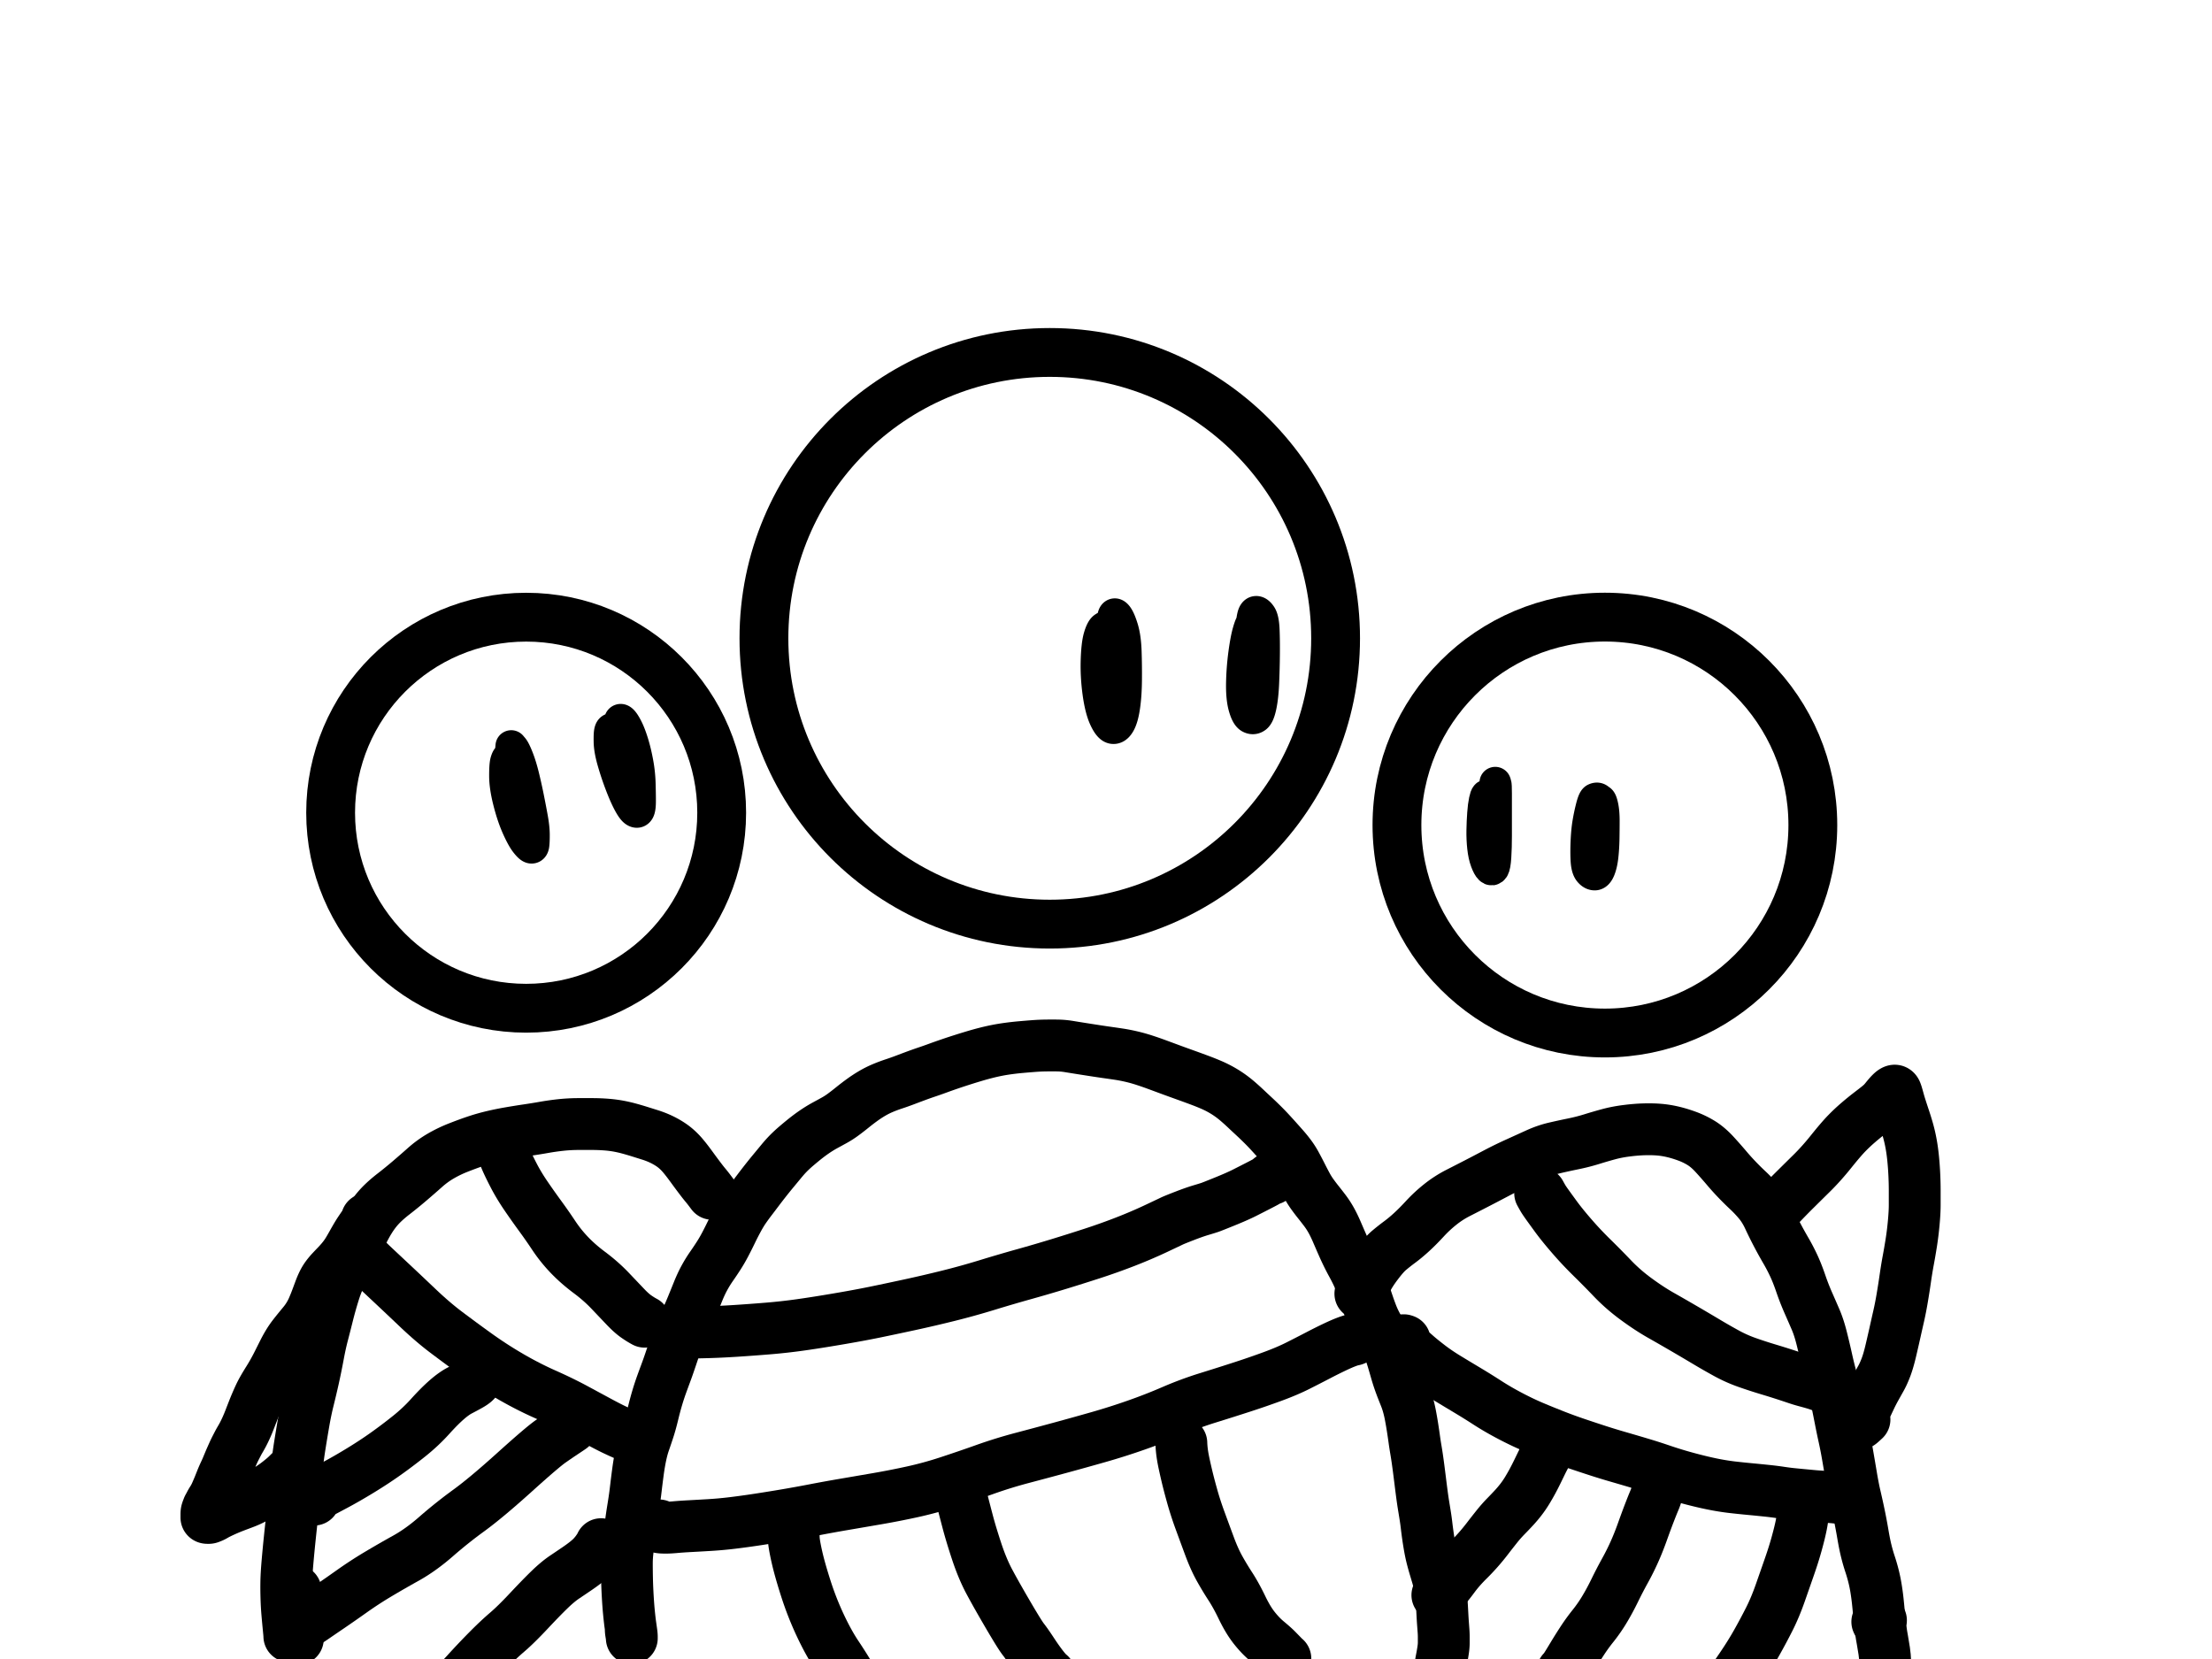 <svg xmlns="http://www.w3.org/2000/svg" width="1024pt" height="1024" viewBox="0 0 1024 768"><clipPath id="a"><path transform="matrix(1 0 0 -1 0 768)" d="M342.344 328.896h287.244v287.243H342.344z"/></clipPath><g clip-path="url(#a)"><path stroke-width="22.6" stroke-miterlimit="10" fill="none" stroke="#000" d="M485.966 163.161c73.081 0 132.322 59.24 132.322 132.322 0 73.081-59.241 132.321-132.322 132.321s-132.322-59.24-132.322-132.321c0-73.082 59.241-132.322 132.322-132.322z"/></g><clipPath id="b"><path transform="matrix(1 0 0 -1 0 768)" d="M141.758 289.955h203.631v203.631H141.758z"/></clipPath><g clip-path="url(#b)"><path stroke-width="22.6" stroke-miterlimit="10" fill="none" stroke="#000" d="M243.573 285.714c49.992 0 90.516 40.524 90.516 90.515 0 49.992-40.524 90.516-90.516 90.516-49.991 0-90.515-40.524-90.515-90.516 0-49.991 40.524-90.515 90.515-90.515z"/></g><clipPath id="c"><path transform="matrix(1 0 0 -1 0 768)" d="M635.39 278.487h215.127v215.128H635.39z"/></clipPath><g clip-path="url(#c)"><path stroke-width="22.6" stroke-miterlimit="10" fill="none" stroke="#000" d="M742.954 285.685c53.166 0 96.263 43.098 96.263 96.264s-43.097 96.264-96.263 96.264c-53.167 0-96.264-43.098-96.264-96.264s43.097-96.264 96.264-96.264z"/></g><clipPath id="d"><path transform="matrix(1 0 0 -1 0 768)" d="M111.851-15.855h51.123v72.516h-51.123z"/></clipPath><g clip-path="url(#d)"><path stroke-width="24" stroke-linecap="round" stroke-linejoin="round" fill="none" stroke="#000" d="M136.851 736.34v9.723c0 1.622.012 3.21.035 4.764.023 1.554.095 2.899.216 4.034.12 1.135.262 2.039.423 2.712.16.673.276 1.055.345 1.146"/></g><clipPath id="e"><path transform="matrix(1 0 0 -1 0 768)" d="M265.185-31.716h428.173v340.764H265.185z"/></clipPath><g clip-path="url(#e)"><path stroke-width="24" stroke-linecap="round" stroke-linejoin="round" fill="none" stroke="#000" d="M291.998 754.13c0 .508.034.983.103 1.423.07.44.139.87.208 1.289.069.418.115.755.138 1.01.023.254.034.405.034.453v.07-.77c0-.418-.057-1.044-.172-1.877a973.53 973.53 0 0 0-.484-3.437c-.207-1.46-.426-3.36-.656-5.704-.23-2.343-.429-5.008-.595-7.995-.167-2.987-.274-5.72-.32-8.202-.046-2.482-.069-4.683-.069-6.603 0-1.921.118-3.891.354-5.911.236-2.02.48-4.176.734-6.467.253-2.292.518-4.459.794-6.5.276-2.042.54-3.839.794-5.393.253-1.553.506-3.163.76-4.83.253-1.665.509-3.612.768-5.839.259-2.227.572-4.719.94-7.477.369-2.758.795-5.282 1.278-7.574.484-2.292 1.027-4.307 1.632-6.047.604-1.739 1.254-3.664 1.95-5.774.697-2.11 1.379-4.556 2.046-7.335.668-2.78 1.338-5.293 2.011-7.542a114.5 114.5 0 0 1 1.977-6.046 606.791 606.791 0 0 1 1.977-5.387 206.2 206.2 0 0 0 2.123-6.014c.742-2.2 1.516-4.484 2.322-6.85a80.397 80.397 0 0 1 2.494-6.466 189.817 189.817 0 0 1 2.573-5.6c.857-1.787 1.738-3.781 2.641-5.982s1.83-4.482 2.78-6.843c.949-2.36 1.944-4.493 2.986-6.396a57.063 57.063 0 0 1 3.263-5.289 154.407 154.407 0 0 0 3.263-4.862 69.111 69.111 0 0 0 3.012-5.179c.967-1.834 1.971-3.828 3.013-5.982a131.689 131.689 0 0 1 3.09-6.014c1.018-1.856 2.002-3.465 2.952-4.83.95-1.363 1.922-2.694 2.917-3.993.996-1.3 2.026-2.657 3.09-4.073a281.942 281.942 0 0 1 3.367-4.382c1.18-1.506 2.44-3.071 3.78-4.694 1.341-1.623 2.624-3.174 3.85-4.654s2.36-2.743 3.401-3.788a56.69 56.69 0 0 1 3.263-3.023 183.93 183.93 0 0 1 3.366-2.816 84.736 84.736 0 0 1 3.263-2.538 70.051 70.051 0 0 1 3.366-2.33 53.863 53.863 0 0 1 3.755-2.227 630.901 630.901 0 0 0 4.066-2.22 37.533 37.533 0 0 0 4.16-2.68 120.326 120.326 0 0 0 4.264-3.302 104.539 104.539 0 0 1 4.446-3.406 59.21 59.21 0 0 1 4.618-3.03 41.208 41.208 0 0 1 4.894-2.466 67.129 67.129 0 0 1 5.17-1.942 123.1 123.1 0 0 0 5.205-1.845c1.715-.652 3.415-1.29 5.101-1.916a168.018 168.018 0 0 1 4.998-1.768 196.626 196.626 0 0 0 5.032-1.767 285.666 285.666 0 0 1 11.42-3.897 310.668 310.668 0 0 1 5.654-1.742c1.801-.535 3.57-1.023 5.308-1.463a97.706 97.706 0 0 1 5.067-1.146 89.422 89.422 0 0 1 5.274-.867c1.876-.255 3.856-.475 5.939-.66 2.083-.186 4.051-.348 5.904-.486a91.67 91.67 0 0 1 5.516-.246c1.824-.026 3.616-.026 5.377 0 1.761.026 3.556.19 5.386.492s3.772.615 5.827.939c2.054.323 4.054.636 5.999.938 1.945.303 3.82.58 5.628.836 1.807.254 3.634.52 5.48.796 1.848.276 3.779.647 5.793 1.113a71.703 71.703 0 0 1 6.007 1.67c1.991.648 3.902 1.308 5.732 1.982 1.83.673 3.588 1.322 5.274 1.948a568.19 568.19 0 0 0 4.825 1.767c1.53.553 3.104 1.12 4.722 1.703 1.616.583 3.294 1.198 5.032 1.845a123.53 123.53 0 0 1 5.067 2.013 49.746 49.746 0 0 1 4.609 2.227c1.433.79 2.8 1.636 4.1 2.538 1.3.902 2.587 1.9 3.858 2.991a107.338 107.338 0 0 1 3.747 3.373 535.025 535.025 0 0 0 3.677 3.437 174.812 174.812 0 0 1 3.78 3.613 110.429 110.429 0 0 1 3.678 3.787 292.487 292.487 0 0 1 3.228 3.548 832.8 832.8 0 0 1 3.09 3.476 62.658 62.658 0 0 1 3.09 3.787 34.767 34.767 0 0 1 2.78 4.35c.857 1.58 1.7 3.192 2.529 4.837a183.423 183.423 0 0 0 2.425 4.654 38.173 38.173 0 0 0 2.469 3.995 86.132 86.132 0 0 0 2.814 3.722c1.018 1.277 2.048 2.6 3.09 3.968a38.366 38.366 0 0 1 2.909 4.448c.897 1.597 1.775 3.392 2.632 5.386.858 1.994 1.704 3.94 2.538 5.84a127.263 127.263 0 0 0 2.33 5.036c.72 1.459 1.436 2.838 2.15 4.137a94.998 94.998 0 0 1 2.011 3.865 59.714 59.714 0 0 1 1.804 4.065 84.803 84.803 0 0 1 1.804 5.004 623.34 623.34 0 0 0 1.839 5.497 119.73 119.73 0 0 0 1.735 4.797 43.766 43.766 0 0 0 1.812 4.065 67.541 67.541 0 0 0 2.046 3.716 85.457 85.457 0 0 1 2.08 3.723 44.95 44.95 0 0 1 1.977 4.35 62.623 62.623 0 0 1 1.77 5.108 349.922 349.922 0 0 1 1.493 5.108c.46 1.622.935 3.14 1.424 4.55.49 1.412.975 2.733 1.459 3.963.483 1.23.958 2.425 1.424 3.586.466 1.161.906 2.47 1.32 3.93a56.522 56.522 0 0 1 1.14 4.933c.345 1.83.659 3.649.941 5.457a304.4 304.4 0 0 1 .768 5.212c.23 1.665.472 3.24.725 4.725.253 1.485.484 2.935.69 4.35.208 1.416.427 3.015.657 4.798.23 1.782.475 3.716.734 5.8.258 2.085.514 4.09.768 6.014.253 1.925.518 3.723.794 5.393s.53 3.235.76 4.694c.23 1.458.425 2.883.586 4.272.162 1.39.36 2.92.596 4.59s.515 3.42.837 5.25c.322 1.83.68 3.51 1.07 5.037.392 1.528.786 2.954 1.183 4.28l1.114 3.722c.345 1.156.644 2.268.897 3.334a51.103 51.103 0 0 1 1.174 7.51c.115 1.393.21 2.761.285 4.104.075 1.342.147 2.673.216 3.994.069 1.32.15 2.583.242 3.787.092 1.204.172 2.294.241 3.27.07.975.104 1.89.104 2.744v2.713c0 .954-.092 2.056-.276 3.308a92.388 92.388 0 0 1-.7 4.065 80.007 80.007 0 0 0-.664 3.891 89.82 89.82 0 0 0-.31 2.33l-.07.629v-.071"/></g><clipPath id="f"><path transform="matrix(1 0 0 -1 0 768)" d="M107.484-14.962h247.2v287.64h-247.2z"/></clipPath><g clip-path="url(#f)"><path stroke-width="24" stroke-linecap="round" stroke-linejoin="round" fill="none" stroke="#000" d="M329.684 552.652a4.766 4.766 0 0 1-.242-.317c-.115-.16-.253-.346-.414-.557-.161-.212-.345-.455-.553-.732a62.389 62.389 0 0 0-2.02-2.538 65.639 65.639 0 0 1-1.63-2.045 246.798 246.798 0 0 1-4.127-5.529 186.08 186.08 0 0 0-2.184-2.952 72.454 72.454 0 0 0-2.39-2.99 28.36 28.36 0 0 0-2.676-2.784 25.193 25.193 0 0 0-2.78-2.195 35.106 35.106 0 0 0-2.917-1.767 36.971 36.971 0 0 0-3.263-1.56 42.694 42.694 0 0 0-3.85-1.392c-1.41-.44-2.926-.915-4.549-1.425-1.623-.509-3.242-.984-4.86-1.424a60.984 60.984 0 0 0-4.86-1.113 54.328 54.328 0 0 0-5.342-.7 85.57 85.57 0 0 0-6.379-.278c-2.313-.021-4.779-.021-7.397 0-2.619.022-5.21.173-7.777.453s-5.099.641-7.596 1.081c-2.498.44-5.079.857-7.743 1.25-2.664.393-5.406.833-8.226 1.32-2.82.488-5.539 1.045-8.157 1.67a86.94 86.94 0 0 0-7.708 2.221c-2.52.855-5.19 1.839-8.01 2.952a59.117 59.117 0 0 0-8.054 3.898 44.954 44.954 0 0 0-7.259 5.282 456.365 456.365 0 0 1-7.147 6.222 202.373 202.373 0 0 1-7.389 6.014c-2.451 1.899-4.523 3.741-6.215 5.528-1.691 1.787-3.277 3.86-4.756 6.222-1.479 2.36-2.958 5.142-4.436 8.344a187.696 187.696 0 0 1-4.342 8.83 510.791 510.791 0 0 1-4.17 7.75c-1.363 2.481-2.6 5.507-3.71 9.076a183.263 183.263 0 0 0-2.884 10.254 664.627 664.627 0 0 1-2.287 8.967c-.714 2.71-1.419 5.932-2.115 9.665a311.924 311.924 0 0 1-2.184 10.708c-.76 3.405-1.545 6.73-2.356 9.976-.812 3.245-1.566 6.907-2.262 10.986a847.5 847.5 0 0 0-1.735 10.5c-.46 2.922-.854 5.865-1.182 8.83a352.684 352.684 0 0 0-.976 10.494c-.322 4.031-.69 7.786-1.105 11.265-.414 3.478-.843 7.35-1.286 11.614a645.4 645.4 0 0 0-1.113 11.646c-.3 3.5-.472 6.362-.518 8.584a155.13 155.13 0 0 0 .034 7.264c.07 2.62.208 5.134.415 7.542a456.8 456.8 0 0 0 .518 5.697c.138 1.39.244 2.49.319 3.301.075.812.112 1.382.112 1.71"/></g><clipPath id="g"><path transform="matrix(1 0 0 -1 0 768)" d="M288.922 126.115h324.886v121.678H288.922z"/></clipPath><g clip-path="url(#g)"><path stroke-width="24" stroke-linecap="round" stroke-linejoin="round" fill="none" stroke="#000" d="M313.922 616.885H319.032c1.922 0 4.849-.056 8.779-.168 3.93-.113 8.234-.32 12.913-.622 4.678-.302 9.56-.662 14.648-1.081a264.868 264.868 0 0 0 15.062-1.67c4.955-.695 10.764-1.61 17.428-2.745 6.663-1.135 12.308-2.178 16.935-3.127 4.627-.95 9.993-2.085 16.098-3.405a598.117 598.117 0 0 0 18.222-4.24 342.87 342.87 0 0 0 17.669-4.901 713.001 713.001 0 0 1 17.073-5.011 705.885 705.885 0 0 0 16.073-4.693 951.382 951.382 0 0 0 15.545-4.901 285.323 285.323 0 0 0 15.442-5.496c5.001-1.947 9.665-3.939 13.993-5.976 4.327-2.037 6.847-3.23 7.56-3.58.714-.35 2.622-1.126 5.724-2.33 3.101-1.204 5.67-2.108 7.708-2.713 2.037-.604 3.427-1.033 4.169-1.288.742-.255 3.056-1.17 6.94-2.745 3.884-1.575 6.948-2.93 9.193-4.065 2.244-1.135 4.223-2.143 5.938-3.024a221.97 221.97 0 0 0 3.47-1.806c.599-.324 1.048-.602 1.347-.835.299-.233.613-.488.94-.764.329-.276.562-.427.7-.453.138-.026.207.043.207.207 0 .164-.012.27-.035.317"/></g><clipPath id="h"><path transform="matrix(1 0 0 -1 0 768)" d="M280.118 35.793h372.274v137.461H280.118z"/></clipPath><g clip-path="url(#h)"><path stroke-width="24" stroke-linecap="round" stroke-linejoin="round" fill="none" stroke="#000" d="M305.118 706.158c.046.561.104.853.173.874.069.022.322.056.76.104.437.047 1.2.071 2.287.071s2.535-.082 4.341-.246c1.807-.164 4.006-.315 6.595-.453 2.59-.138 5.63-.31 9.124-.518 3.493-.207 7.058-.53 10.694-.971 3.637-.44 7.513-.973 11.627-1.6a779.458 779.458 0 0 0 12.974-2.09 577.637 577.637 0 0 0 13.258-2.402 654.577 654.577 0 0 1 13.992-2.538c5.024-.858 10.151-1.739 15.382-2.64a367.061 367.061 0 0 0 16.098-3.16 170.426 170.426 0 0 0 16.728-4.59 719.125 719.125 0 0 0 16.875-5.775 216.16 216.16 0 0 1 17.35-5.353c5.967-1.576 11.808-3.14 17.522-4.694a1539.69 1539.69 0 0 0 17.488-4.868 306.195 306.195 0 0 0 17.704-5.626 252.2 252.2 0 0 0 16.728-6.532 161.97 161.97 0 0 1 16.452-6.085c5.674-1.761 10.974-3.442 15.9-5.043a387.267 387.267 0 0 0 14.087-4.869c4.465-1.644 8.352-3.301 11.661-4.972 3.31-1.67 6.41-3.258 9.305-4.764a228.377 228.377 0 0 1 7.57-3.787c2.152-1.019 3.922-1.794 5.309-2.325 1.387-.53 2.402-.854 3.047-.97.644-.117 1.013-.244 1.105-.383"/></g><clipPath id="i"><path transform="matrix(1 0 0 -1 0 768)" d="M521.875-24.763h98.251v149.774h-98.251z"/></clipPath><g clip-path="url(#i)"><path stroke-width="24" stroke-linecap="round" stroke-linejoin="round" fill="none" stroke="#000" d="M546.875 667.989c.046 1.346.15 2.68.31 4 .162 1.321.395 2.746.7 4.273.305 1.528.78 3.671 1.424 6.429.645 2.758 1.488 6.003 2.53 9.736a150.403 150.403 0 0 0 3.65 11.304c1.393 3.802 2.852 7.764 4.377 11.886 1.525 4.121 3.084 7.608 4.678 10.461a146.247 146.247 0 0 0 5.033 8.345c1.76 2.71 3.556 5.967 5.386 9.769 1.83 3.802 3.714 6.931 5.653 9.387 1.94 2.456 3.928 4.53 5.965 6.221 2.037 1.692 3.553 3.047 4.549 4.066a905.229 905.229 0 0 1 2.641 2.712c.766.79 1.183 1.185 1.252 1.185"/></g><clipPath id="j"><path transform="matrix(1 0 0 -1 0 768)" d="M418.795-33.244h93.521V101.99h-93.521z"/></clipPath><g clip-path="url(#j)"><path stroke-width="24" stroke-linecap="round" stroke-linejoin="round" fill="none" stroke="#000" d="M443.795 691.01c.472.32.8.757.984 1.314.184.557.495 1.692.932 3.405a1452.34 1452.34 0 0 0 2.219 8.52c1.041 3.966 2.442 8.614 4.203 13.944 1.761 5.33 3.718 10.01 5.87 14.042 2.152 4.03 5.032 9.128 8.64 15.29 3.608 6.164 5.956 9.94 7.044 11.33 1.087 1.39 2.451 3.336 4.091 5.84 1.64 2.503 3.191 4.706 4.653 6.61 1.461 1.902 2.641 3.201 3.539 3.896"/></g><clipPath id="k"><path transform="matrix(1 0 0 -1 0 768)" d="M342.37-35.807h77.777V83.786H342.37z"/></clipPath><g clip-path="url(#k)"><path stroke-width="24" stroke-linecap="round" stroke-linejoin="round" fill="none" stroke="#000" d="M367.37 709.214h0v.278c0 .186.026 1.069.078 2.648.051 1.58.515 4.338 1.39 8.274.874 3.936 2.26 8.87 4.16 14.805a142.14 142.14 0 0 0 6.663 17.04c2.544 5.424 5.079 10.036 7.605 13.834 2.526 3.798 4.471 6.866 5.835 9.205"/></g><clipPath id="l"><path transform="matrix(1 0 0 -1 0 768)" d="M206.679 130.142h118.64v131.557h-118.64z"/></clipPath><g clip-path="url(#l)"><path stroke-width="24" stroke-linecap="round" stroke-linejoin="round" fill="none" stroke="#000" d="M231.68 531.301H232.024c.046 0 .126.14.241.421.115.28.3.792.553 1.534.253.743.75 1.981 1.493 3.716.742 1.735 1.91 4.144 3.505 7.225 1.594 3.082 3.501 6.245 5.722 9.49a349.902 349.902 0 0 0 6.491 9.18 247.14 247.14 0 0 1 6.353 9.11 65.355 65.355 0 0 0 7.225 9.004c2.687 2.805 5.8 5.529 9.34 8.17 3.539 2.641 6.73 5.458 9.572 8.448 2.843 2.991 5.18 5.447 7.01 7.368 1.83 1.92 3.449 3.379 4.859 4.376 1.41.997 2.75 1.832 4.022 2.505"/></g><clipPath id="m"><path transform="matrix(1 0 0 -1 0 768)" d="M142.546 77.03h175.073v135.377H142.546z"/></clipPath><g clip-path="url(#m)"><path stroke-width="24" stroke-linecap="round" stroke-linejoin="round" fill="none" stroke="#000" d="M168.374 581.15a1.656 1.656 0 0 1-.31-.201l-.311-.246c-.092-.073-.15-.11-.173-.11-.023 0 .058.127.242.382.184.254.716.846 1.597 1.774.88.928 2.175 2.192 3.884 3.793l7.872 7.374c3.54 3.314 7.599 7.15 12.18 11.504 4.58 4.354 8.954 8.107 13.12 11.258a729.878 729.878 0 0 0 13.888 10.222 194.171 194.171 0 0 0 15.762 10.222c5.415 3.15 10.758 5.895 16.029 8.235 5.27 2.339 10.093 4.69 14.467 7.056 4.373 2.365 7.938 4.29 10.694 5.775 2.757 1.484 4.978 2.632 6.664 3.444 1.686.811 3.222 1.517 4.61 2.117 1.386.6 2.405 1.12 3.055 1.56"/></g><clipPath id="n"><path transform="matrix(1 0 0 -1 0 768)" d="M117.617 48.792h127.807v105.623H117.617z"/></clipPath><g clip-path="url(#n)"><path stroke-width="24" stroke-linecap="round" stroke-linejoin="round" fill="none" stroke="#000" d="M145.397 694.208h-2.78l.622-.389c.414-.259 1.56-.884 3.435-1.877 1.876-.993 4.641-2.462 8.295-4.409 3.654-1.946 7.61-4.218 11.869-6.817 4.258-2.598 8.194-5.183 11.808-7.755a241.133 241.133 0 0 0 10.764-8.131c3.562-2.849 6.776-5.861 9.642-9.038 2.865-3.176 5.42-5.748 7.664-7.716 2.245-1.969 4.282-3.43 6.112-4.383 1.83-.954 3.3-1.744 4.41-2.37 1.111-.625 1.897-1.146 2.357-1.56.46-.414.714-.714.76-.9.046-.185.057-.278.034-.278"/></g><clipPath id="o"><path transform="matrix(1 0 0 -1 0 768)" d="M115.684-8.565h174.383v141.228H115.684z"/></clipPath><g clip-path="url(#o)"><path stroke-width="24" stroke-linecap="round" stroke-linejoin="round" fill="none" stroke="#000" d="M141.789 750.374c-.046.19-.127.354-.242.492-.115.138-.23.266-.345.382a1.302 1.302 0 0 1-.31.246.595.595 0 0 1-.174.071h-.034.138c.092 0 .53-.233 1.312-.699.783-.466 1.997-1.266 3.643-2.401 1.645-1.136 3.901-2.676 6.767-4.623a642.814 642.814 0 0 0 10.237-7.127 184.647 184.647 0 0 1 12.05-7.86 484.564 484.564 0 0 1 13.051-7.51c4.627-2.571 9.31-5.931 14.053-10.079a216.874 216.874 0 0 1 15.13-12.06c5.347-3.893 12.347-9.744 21.002-17.55 8.655-7.808 14.265-12.605 16.832-14.392a313.437 313.437 0 0 1 6.275-4.28c1.617-1.065 2.67-1.773 3.16-2.123"/></g><clipPath id="p"><path transform="matrix(1 0 0 -1 0 768)" d="M171.134-48.185h132.122V78.154H171.134z"/></clipPath><g clip-path="url(#p)"><path stroke-width="24" stroke-linecap="round" stroke-linejoin="round" fill="none" stroke="#000" d="M278.256 714.846c-.23.51-.52 1.042-.872 1.6a30.144 30.144 0 0 1-1.217 1.773c-.46.626-1.038 1.32-1.735 2.085-.696.764-1.646 1.633-2.848 2.609-1.203.975-2.67 2.054-4.402 3.236a804.897 804.897 0 0 1-5.758 3.891c-2.106 1.411-4.42 3.334-6.94 5.768-2.52 2.434-5.76 5.762-9.719 9.983-3.959 4.22-7.29 7.488-9.995 9.801-2.705 2.314-5.666 5.093-8.882 8.338a339.682 339.682 0 0 0-10.074 10.643c-3.498 3.85-6.646 6.886-9.443 9.109-2.796 2.223-5.202 4.029-7.216 5.419"/></g><clipPath id="q"><path transform="matrix(1 0 0 -1 0 768)" d="M70.557 40.312h124.268v188.357H70.557z"/></clipPath><g clip-path="url(#q)"><path stroke-width="24" stroke-linecap="round" stroke-linejoin="round" fill="none" stroke="#000" d="M169.825 564.33c0 .139-.035.311-.104.519-.07.207-.161.427-.276.66-.115.233-.265.5-.45.803-.183.302-.39.615-.62.938-.23.324-.487.695-.769 1.114l-.94 1.392c-.346.509-.703 1.064-1.071 1.663-.368.6-.774 1.284-1.217 2.053-.443.768-.918 1.603-1.424 2.505a144.01 144.01 0 0 1-1.52 2.641 33.642 33.642 0 0 1-1.63 2.506 34.981 34.981 0 0 1-1.883 2.395 53.68 53.68 0 0 1-2.114 2.324c-.737.764-1.5 1.565-2.288 2.402a29.864 29.864 0 0 0-2.192 2.609 18.793 18.793 0 0 0-1.77 2.88 35.687 35.687 0 0 0-1.45 3.373c-.46 1.23-.958 2.564-1.493 4.001a91.054 91.054 0 0 1-1.7 4.24 30.048 30.048 0 0 1-2.012 3.891 28.79 28.79 0 0 1-2.296 3.237c-.788.954-1.588 1.927-2.4 2.92-.81.993-1.62 2.011-2.425 3.056a38.641 38.641 0 0 0-2.356 3.444 58.201 58.201 0 0 0-2.365 4.311c-.812 1.623-1.62 3.233-2.426 4.83a101.388 101.388 0 0 1-2.253 4.24 84.144 84.144 0 0 1-1.985 3.34 132.2 132.2 0 0 0-1.666 2.713c-.483.811-.944 1.61-1.381 2.395a40.152 40.152 0 0 0-1.32 2.61 121.733 121.733 0 0 0-2.918 6.842c-.49 1.252-.999 2.561-1.528 3.93a74.825 74.825 0 0 1-1.562 3.754 57.938 57.938 0 0 1-1.425 2.959 50.492 50.492 0 0 1-1.312 2.363 44.54 44.54 0 0 0-1.217 2.188c-.374.72-.733 1.418-1.079 2.09-.345.674-.69 1.393-1.036 2.157-.345.764-.681 1.517-1.01 2.259a116.9 116.9 0 0 0-.94 2.188c-.3.717-.599 1.435-.898 2.156-.3.72-.613 1.428-.94 2.123-.329.695-.631 1.356-.907 1.981a57.626 57.626 0 0 0-.829 1.981l-.829 2.085a72.39 72.39 0 0 1-.802 1.942l-.768 1.774a23.201 23.201 0 0 1-1.381 2.713c-.208.345-.415.68-.622 1.003-.207.323-.391.636-.552.938-.162.303-.314.594-.458.874-.144.281-.285.536-.423.764-.138.23-.253.47-.345.725-.092.255-.184.499-.276.732a8.387 8.387 0 0 0-.242.7c-.07.232-.115.465-.138.698a7.045 7.045 0 0 0-.035.693v1.56c0 .07.058.117.173.143.115.025.253.038.414.038h.484c.16 0 .36-.047.595-.142l.872-.35a9.503 9.503 0 0 0 1.278-.66 26.813 26.813 0 0 1 1.804-.971 76.164 76.164 0 0 1 2.192-1.042c.765-.35 1.528-.686 2.287-1.01a78.99 78.99 0 0 1 2.391-.971c.835-.324 1.658-.637 2.47-.939.81-.302 1.587-.593 2.33-.874.742-.28 1.481-.583 2.218-.906a33.948 33.948 0 0 0 2.218-1.075 42.29 42.29 0 0 0 2.15-1.217 140.419 140.419 0 0 0 4.549-2.88c.81-.536 1.622-1.082 2.434-1.639a49.363 49.363 0 0 0 2.46-1.806 81.622 81.622 0 0 0 2.356-1.91 29.319 29.319 0 0 0 1.873-1.702c.507-.51.947-.939 1.32-1.288.375-.35.643-.583.804-.7.16-.116.287-.185.38-.207l.138-.032h.103c.07 0 .138-.011.207-.033"/></g><clipPath id="r"><path transform="matrix(1 0 0 -1 0 768)" d="M604.757-9.189h290.238v279.496H604.757z"/></clipPath><g clip-path="url(#r)"><path stroke-width="24" stroke-linecap="round" stroke-linejoin="round" fill="none" stroke="#000" d="M629.757 598.89h.034c.023 0 .08-.035.173-.104.092-.069.325-.567.7-1.495.373-.928 1.043-2.448 2.01-4.558.967-2.11 2.561-4.637 4.782-7.58 2.221-2.944 4.086-5.052 5.594-6.326a97.406 97.406 0 0 1 4.894-3.858c1.755-1.3 3.594-2.83 5.516-4.59 1.921-1.76 3.97-3.822 6.145-6.182a63.489 63.489 0 0 1 7.147-6.636 48.61 48.61 0 0 1 8.26-5.322c2.918-1.484 5.836-2.98 8.753-4.486 2.918-1.506 5.867-3.047 8.848-4.622 2.98-1.575 6.16-3.13 9.538-4.661 3.378-1.532 6.468-2.935 9.27-4.208 2.803-1.273 5.545-2.223 8.226-2.849a323.82 323.82 0 0 1 8.606-1.877 90.015 90.015 0 0 0 8.718-2.227 203.922 203.922 0 0 1 7.881-2.292c2.498-.669 5.214-1.189 8.148-1.56 2.935-.371 5.631-.591 8.088-.66 2.457-.07 4.713-.024 6.768.136 2.054.16 4.146.483 6.275.97 2.129.488 4.376 1.162 6.741 2.02a36.412 36.412 0 0 1 6.698 3.231c2.1 1.295 4.215 3.114 6.345 5.457a222.369 222.369 0 0 1 5.386 6.118 113.258 113.258 0 0 0 4.721 5.25c1.686 1.766 3.41 3.47 5.17 5.115a60.265 60.265 0 0 1 5.137 5.457c1.663 1.994 3.153 4.404 4.47 7.231a179.48 179.48 0 0 0 3.997 8.06 194.631 194.631 0 0 0 3.928 7.089 86.319 86.319 0 0 1 3.573 6.817c1.111 2.365 2.21 5.134 3.298 8.306a113.627 113.627 0 0 0 3.47 8.934c1.225 2.783 2.359 5.38 3.4 7.788 1.042 2.408 1.98 5.27 2.814 8.584.835 3.314 1.62 6.629 2.357 9.943.736 3.315 1.453 6.213 2.15 8.695.696 2.481 1.389 5.356 2.08 8.623.69 3.267 1.36 6.569 2.01 9.905.65 3.336 1.255 6.256 1.813 8.759a182.099 182.099 0 0 1 1.666 8.552c.553 3.198 1.12 6.523 1.7 9.976.582 3.452 1.172 6.454 1.77 9.005.599 2.55 1.2 5.263 1.804 8.137a243.696 243.696 0 0 1 1.735 9.174c.553 3.24 1.096 5.928 1.632 8.06a78.294 78.294 0 0 0 1.666 5.774 77.105 77.105 0 0 1 1.596 5.458 67.28 67.28 0 0 1 1.217 5.871c.323 1.994.587 3.954.795 5.878.207 1.925.368 3.583.483 4.972.115 1.39.184 2.501.207 3.334.023.833.035 1.47.035 1.91 0 .44-.012.684-.035.732-.023.047-.161-.115-.414-.486s-.415-.66-.484-.867"/></g><clipPath id="s"><path transform="matrix(1 0 0 -1 0 768)" d="M845.547-31.16h52.227v74.056h-52.227z"/></clipPath><g clip-path="url(#s)"><path stroke-width="24" stroke-linecap="round" stroke-linejoin="round" fill="none" stroke="#000" d="M870.754 750.104c-.046.51-.092.915-.138 1.217-.046.302-.069.732-.069 1.289 0 .556.07 1.392.207 2.505.138 1.114.36 2.48.665 4.098.305 1.618.584 3.308.837 5.069.253 1.76.403 3.36.449 4.797.046 1.437.07 2.643.07 3.619"/></g><clipPath id="t"><path transform="matrix(1 0 0 -1 0 768)" d="M687.984 99.338h184.24v141.28h-184.24z"/></clipPath><g clip-path="url(#t)"><path stroke-width="24" stroke-linecap="round" stroke-linejoin="round" fill="none" stroke="#000" d="M712.984 552.382c.506.924.935 1.687 1.286 2.292.35.604.964 1.519 1.838 2.745.875 1.225 2.25 3.124 4.126 5.696 1.876 2.573 4.33 5.609 7.363 9.11a165.1 165.1 0 0 0 9.27 9.872 420.11 420.11 0 0 1 9.616 9.736c3.263 3.41 6.917 6.597 10.963 9.562 4.045 2.965 7.826 5.444 11.342 7.438a1090.594 1090.594 0 0 1 20.906 12.165c3.332 1.99 6.546 3.83 9.641 5.522a63.963 63.963 0 0 0 9.642 4.279 216.64 216.64 0 0 0 9.063 2.958c2.71.812 5.177 1.576 7.398 2.292 2.221.717 4.186 1.364 5.895 1.942a70.891 70.891 0 0 0 4.55 1.392c1.323.35 2.54.686 3.65 1.01 1.11.324 2.138.66 3.082 1.01s1.764.686 2.46 1.01c.696.324 1.228.589 1.597.796.368.207.552.335.552.382 0 .048-.034.071-.103.071"/></g><clipPath id="u"><path transform="matrix(1 0 0 -1 0 768)" d="M624.334 48.79h259.422v123.776H624.334z"/></clipPath><g clip-path="url(#u)"><path stroke-width="24" stroke-linecap="round" stroke-linejoin="round" fill="none" stroke="#000" d="M650.3 620.577a4.337 4.337 0 0 0-.449-.143h-.207a.534.534 0 0 0-.241.04c-.047.025-.07.155-.07.388s.162.57.484 1.01c.322.44.947 1.11 1.873 2.013.926.902 2.212 2.072 3.858 3.509 1.646 1.437 3.695 3.094 6.146 4.972 2.452 1.877 5.24 3.765 8.364 5.664a1427.3 1427.3 0 0 0 9.227 5.561 314.436 314.436 0 0 1 9.331 5.807c3.194 2.063 6.69 4.092 10.488 6.085 3.798 1.994 7.374 3.697 10.73 5.108a428.895 428.895 0 0 0 9.926 4.033 230.957 230.957 0 0 0 10.237 3.723 782.93 782.93 0 0 0 9.849 3.263c3.004.97 6.114 1.92 9.33 2.848 3.217.928 6.575 1.914 10.074 2.959a250.819 250.819 0 0 1 9.408 2.99c2.774.95 5.539 1.83 8.295 2.642 2.757.811 5.717 1.61 8.882 2.395 3.165.786 6.057 1.422 8.675 1.91 2.619.488 5.142.872 7.57 1.152 2.429.28 4.995.548 7.7.803 2.704.255 5.285.51 7.742.764 2.458.255 4.69.533 6.699.835 2.008.302 3.812.533 5.412.693 1.6.16 3.139.308 4.618.446 1.479.138 2.969.279 4.47.421 1.503.143 2.87.248 4.101.317 1.231.07 2.414.139 3.548.208 1.133.069 2.255.161 3.366.278l2.943.31a34.971 34.971 0 0 0 3.885.214c.483 0 .831.011 1.044.033.213.021.4.043.561.064.161.022.3.057.414.104.116.047.173.095.173.142 0 .048-.034.072-.103.072h-.665"/></g><clipPath id="v"><path transform="matrix(1 0 0 -1 0 768)" d="M640.371 4.574h101.497v119.037H640.371z"/></clipPath><g clip-path="url(#v)"><path stroke-width="24" stroke-linecap="round" stroke-linejoin="round" fill="none" stroke="#000" d="M716.868 669.39c-.276 1.527-.564 2.604-.863 3.23-.3.625-.659 1.333-1.08 2.123-.42.79-.905 1.752-1.458 2.887-.552 1.135-1.154 2.374-1.804 3.716a114.64 114.64 0 0 1-2.15 4.202 93.761 93.761 0 0 1-2.528 4.415 46.247 46.247 0 0 1-2.883 4.208 56.24 56.24 0 0 1-3.194 3.787 179.359 179.359 0 0 1-3.78 3.962 64.348 64.348 0 0 0-4.308 4.9 350.848 350.848 0 0 0-4.273 5.458 95.968 95.968 0 0 1-4.298 5.218 95.61 95.61 0 0 1-4.402 4.661 75.666 75.666 0 0 0-3.85 4.066 60.425 60.425 0 0 0-3.125 3.89 93.683 93.683 0 0 1-2.848 3.684c-.927 1.135-1.761 2.04-2.504 2.712-.742.674-1.274 1.161-1.596 1.463-.323.303-.495.454-.518.454"/></g><clipPath id="w"><path transform="matrix(1 0 0 -1 0 768)" d="M698.325-30.669h93.866v135.506h-93.866z"/></clipPath><g clip-path="url(#w)"><path stroke-width="24" stroke-linecap="round" stroke-linejoin="round" fill="none" stroke="#000" d="M767.19 688.163v1.522c0 .461-.091 1.087-.275 1.877-.184.79-.553 1.834-1.105 3.133-.553 1.3-1.304 3.177-2.253 5.632-.95 2.456-2.037 5.4-3.263 8.83-1.226 3.432-2.497 6.606-3.815 9.524a115.513 115.513 0 0 1-4.273 8.513 193.548 193.548 0 0 0-4.687 9.037c-1.594 3.267-3.214 6.258-4.86 8.973a69.151 69.151 0 0 1-5.204 7.477 86.792 86.792 0 0 0-5.17 7.16 225.63 225.63 0 0 0-4.1 6.532c-1.111 1.851-2 3.31-2.668 4.376-.668 1.066-1.142 1.798-1.424 2.195-.282.397-.47.617-.561.66a.63.63 0 0 1-.173.065"/></g><clipPath id="x"><path transform="matrix(1 0 0 -1 0 768)" d="M773.507-38.67h85.96V93.585h-85.96z"/></clipPath><g clip-path="url(#x)"><path stroke-width="24" stroke-linecap="round" stroke-linejoin="round" fill="none" stroke="#000" d="M834.38 699.415c.058.466.087.86.087 1.184 0 .324-.015.88-.044 1.67-.028.79-.261 2.24-.699 4.35-.437 2.111-1.096 4.766-1.977 7.964-.88 3.198-1.967 6.661-3.262 10.39-1.295 3.729-2.74 7.866-4.333 12.41-1.594 4.545-3.306 8.623-5.136 12.236a279.153 279.153 0 0 1-5.8 10.843c-2.038 3.617-4.42 7.43-7.148 11.44-2.727 4.009-4.359 6.35-4.894 7.024-.535.673-1.113 1.299-1.735 1.877"/></g><clipPath id="y"><path transform="matrix(1 0 0 -1 0 768)" d="M794.672 83.84h116.706v204.27H794.672z"/></clipPath><g clip-path="url(#y)"><path stroke-width="24" stroke-linecap="round" stroke-linejoin="round" fill="none" stroke="#000" d="M820.984 560.578c-.276.56-.53.98-.76 1.256-.23.276-.38.449-.449.518l-.103.103.414-.382c.276-.254.9-.915 1.873-1.98.973-1.067 2.236-2.411 3.79-4.034a314.191 314.191 0 0 1 5.627-5.703c2.199-2.18 4.707-4.66 7.527-7.439 2.82-2.78 5.746-6.057 8.779-9.833 3.032-3.777 5.415-6.558 7.147-8.345a80.613 80.613 0 0 1 5.48-5.147 123.285 123.285 0 0 1 5.249-4.272 258.704 258.704 0 0 0 3.677-2.849c.875-.695 1.568-1.297 2.08-1.806.512-.51.976-1.02 1.39-1.534.414-.514.843-1.036 1.286-1.567.443-.53.883-1.016 1.32-1.457.438-.44.806-.753 1.106-.938.299-.186.53-.279.69-.279.161 0 .31.093.449.279.138.185.314.615.527 1.288.212.673.469 1.564.768 2.674.299 1.109.69 2.417 1.174 3.923a419.632 419.632 0 0 0 1.562 4.764c.558 1.67 1.102 3.42 1.631 5.25a66.019 66.019 0 0 1 1.425 6.086c.42 2.227.756 4.627 1.01 7.199.253 2.572.437 5.144.552 7.717.115 2.572.173 4.924.173 7.056v6.603c0 2.27-.15 5.04-.45 8.306-.298 3.267-.681 6.373-1.147 9.316a275.79 275.79 0 0 1-1.39 8.066c-.46 2.434-.92 5.25-1.381 8.449a353.26 353.26 0 0 1-1.459 9.283c-.512 2.99-1.021 5.598-1.528 7.82-.506 2.223-1.073 4.737-1.7 7.542-.627 2.806-1.3 5.738-2.02 8.798-.72 3.06-1.459 5.598-2.218 7.613-.76 2.016-1.557 3.766-2.391 5.25-.835 1.485-1.657 2.957-2.469 4.416a78.273 78.273 0 0 0-2.322 4.518 484.485 484.485 0 0 0-2.115 4.52 141.609 141.609 0 0 0-1.63 3.644 35.192 35.192 0 0 0-.907 2.292c-.19.556-.331.951-.423 1.184a3.07 3.07 0 0 0-.138.382c0 .022.069-.002.207-.071.138-.069.463-.334.975-.796s.93-.844 1.252-1.146"/></g><clipPath id="z"><path transform="matrix(1 0 0 -1 0 768)" d="M491.763 414.983h45.245v85.112h-45.245z"/></clipPath><g clip-path="url(#z)"><path stroke-width="14.6" stroke-linecap="round" stroke-linejoin="round" fill="none" stroke="#000" d="M516.818 289.742h-3.623c-.644 0-1.358.26-2.14.777s-1.518 1.954-2.208 4.31c-.69 2.354-1.11 5.99-1.26 10.908-.15 4.918.127 9.922.828 15.012.702 5.09 1.697 9.024 2.985 11.802 1.289 2.778 2.514 4.283 3.676 4.516 1.161.233 2.225-.483 3.192-2.148.966-1.665 1.708-4.257 2.225-7.777.518-3.52.8-7.575.846-12.165a302.2 302.2 0 0 0-.155-13.407c-.15-4.348-.662-7.937-1.536-10.767-.874-2.83-1.725-4.753-2.554-5.771-.828-1.018-1.403-.97-1.725.142-.322 1.113-.46 2.64-.414 4.581.046 1.941.23 3.49.552 4.646"/></g><clipPath id="A"><path transform="matrix(1 0 0 -1 0 768)" d="M559.14 419.368h41.726v81.101H559.14z"/></clipPath><g clip-path="url(#A)"><path stroke-width="14.6" stroke-linecap="round" stroke-linejoin="round" fill="none" stroke="#000" d="M581.125 289.24c-.092-.45-.305-.72-.639-.816-.334-.095-.684-.052-1.052.13-.369.18-.898 1.453-1.588 3.817-.69 2.364-1.334 5.772-1.932 10.224a119.687 119.687 0 0 0-1.036 13.549c-.092 4.58.253 8.265 1.036 11.051.782 2.787 1.68 4.456 2.691 5.008 1.013.553 1.962.505 2.847-.142.886-.647 1.628-2.385 2.226-5.215.598-2.83.99-6.376 1.173-10.638.184-4.261.3-8.592.346-12.992.046-4.4 0-8.27-.138-11.608-.138-3.34-.599-5.587-1.38-6.743-.783-1.156-1.525-1.708-2.227-1.656-.701.052-1.213.815-1.535 2.29a17.78 17.78 0 0 0-.414 4.375"/></g><clipPath id="B"><path transform="matrix(1 0 0 -1 0 768)" d="M670.486 349.373h37.722v71.938h-37.722z"/></clipPath><g clip-path="url(#B)"><path stroke-width="14.6" stroke-linecap="round" stroke-linejoin="round" fill="none" stroke="#000" d="M688.605 375.644v-5.629c0-.699-.023-1.208-.069-1.527-.046-.32-.19-.41-.431-.272-.242.138-.524.95-.846 2.433-.322 1.484-.575 3.477-.759 5.979-.184 2.502-.3 5.094-.345 7.777-.046 2.683.069 5.297.345 7.843.276 2.545.742 4.697 1.398 6.457.655 1.76 1.282 2.92 1.88 3.481.598.561 1.128.492 1.588-.207.46-.699.782-2.485.966-5.357.184-2.873.276-6.07.276-9.59v-19.799c0-2.554-.069-4.016-.207-4.387l-.207-.557-.069 2.368"/></g><clipPath id="C"><path transform="matrix(1 0 0 -1 0 768)" d="M718.562 347.52h39.517v66.632h-39.517z"/></clipPath><g clip-path="url(#C)"><path stroke-width="14.6" stroke-linecap="round" stroke-linejoin="round" fill="none" stroke="#000" d="M741.374 373.045c-.184-1.104-.42-1.91-.707-2.42-.288-.509-.615-.832-.984-.97-.368-.138-.805-.091-1.31.142-.507.233-1.082 1.643-1.726 4.232a87.053 87.053 0 0 0-1.519 7.363c-.368 2.32-.621 5.077-.759 8.27-.138 3.191-.138 6.038 0 8.54.138 2.502.598 4.24 1.38 5.216.783.974 1.61 1.462 2.485 1.462.874 0 1.64-.811 2.295-2.433.656-1.622 1.121-3.705 1.398-6.25.276-2.546.437-5.233.483-8.063.046-2.83.069-5.564.069-8.204 0-2.64-.184-4.84-.553-6.6-.368-1.76-.741-2.73-1.121-2.912-.38-.181-.638.397-.776 1.734"/></g><clipPath id="D"><path transform="matrix(1 0 0 -1 0 768)" d="M266.452 376.057h45.487v74.837h-45.487z"/></clipPath><g clip-path="url(#D)"><path stroke-width="14.6" stroke-linecap="round" stroke-linejoin="round" fill="none" stroke="#000" d="M286.193 338.245a7.52 7.52 0 0 1-1.518-.479c-.552-.233-1.035-.35-1.45-.35-.414 0-.713.398-.897 1.191-.184.794-.253 2.394-.207 4.801.046 2.407.552 5.323 1.519 8.748a129.544 129.544 0 0 0 3.468 10.496c1.346 3.571 2.617 6.492 3.813 8.76 1.196 2.27 2.191 3.659 2.985 4.168.794.509 1.398.414 1.812-.285.414-.699.621-2.204.621-4.517 0-2.312-.046-5.042-.138-8.191a63.275 63.275 0 0 0-1.053-9.667c-.61-3.296-1.351-6.354-2.225-9.175-.875-2.821-1.772-5.112-2.692-6.872-.92-1.76-1.685-2.894-2.295-3.403-.61-.51-.96-.371-1.053.414a24.138 24.138 0 0 0-.138 2.77"/></g><clipPath id="E"><path transform="matrix(1 0 0 -1 0 768)" d="M218.139 359.803h44.659v78.46h-44.659z"/></clipPath><g clip-path="url(#E)"><path stroke-width="14.6" stroke-linecap="round" stroke-linejoin="round" fill="none" stroke="#000" d="M235.706 350.073c0 .086-.184.272-.552.556-.368.285-.696.958-.983 2.02-.288 1.06-.432 3.234-.432 6.521s.581 7.226 1.743 11.816c1.162 4.59 2.485 8.55 3.969 11.88 1.483 3.33 2.8 5.736 3.95 7.22 1.151 1.484 2.002 2.274 2.555 2.369.552.094.897-.32 1.035-1.243.138-.923.207-2.476.207-4.659 0-2.182-.276-4.8-.828-7.855a496.376 496.376 0 0 0-1.864-9.718 230.258 230.258 0 0 0-2.208-9.874c-.783-3.158-1.64-5.914-2.571-8.27-.932-2.355-1.674-3.86-2.226-4.516l-.828-.983-.138 1.462c-.093.975.023 2.295.345 3.96"/></g></svg>